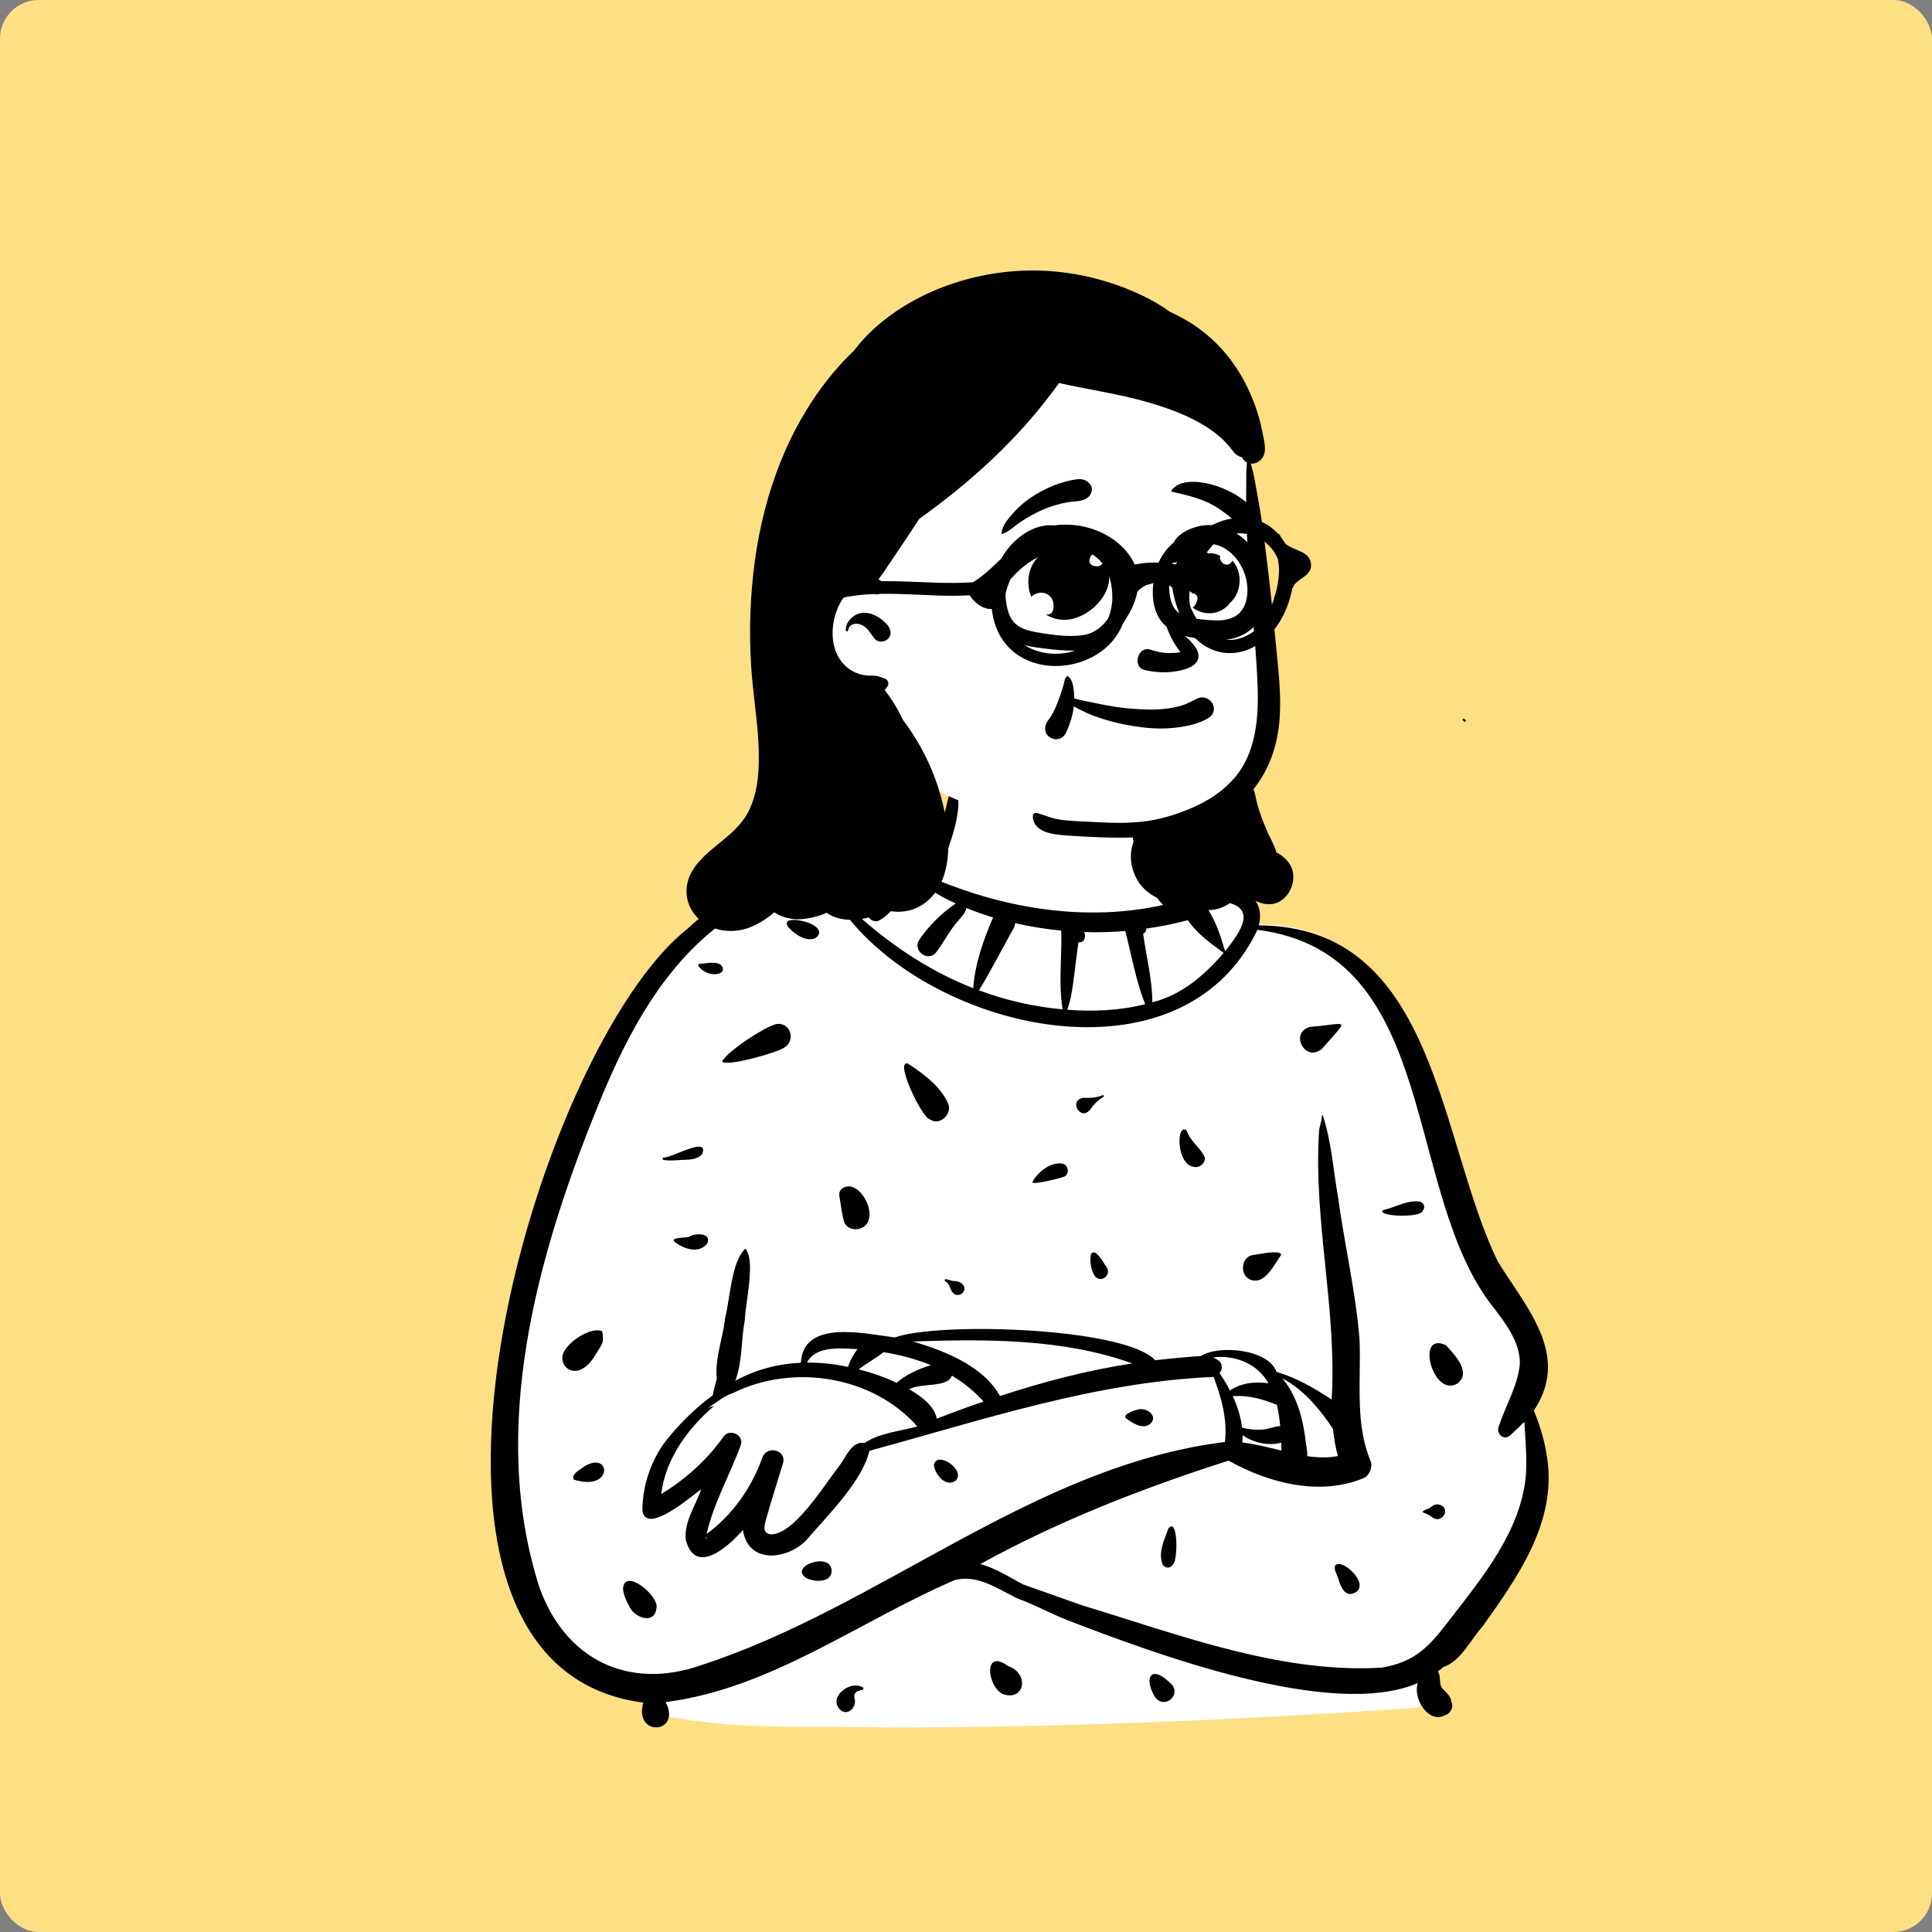 <?xml version="1.0" standalone="no"?>
<svg style="width: 585px; height: 585px; justify-content: center; align-self: center; transform: scale(1);" viewBox="-350 -150 1500 1500" xmlns="http://www.w3.org/2000/svg"><rect x="-350" y="-150" width="1500" height="1500" fill="#808080" stroke="none"/><rect x="-350" y="-150" width="100%" height="100%" fill="#ffdf84" rx="30"></rect><g transform="rotate(0 441.685 625.579)"><g transform="translate(0 459)"><path d="M298.817 752.115C238.632 750.82 183.845 754.456 125.89 742.701L125.816 740.749C113.385 740.391 117.5 728.774 119.999 720.649C-113.895 710.243 38.664 140.153 200.749 101.822C208.689 100.468 217.315 99.753 226.061 99.667C237.345 96.221 248.465 95.61 260.261 92.467C261.393 88.337 261.578 85.949 266.582 87.172C284.543 70.02 316.861 54.221 327.766 87.691C342.117 67.744 350.347 44.422 356.343 20.803L357.313 20.962C359.861 14.682 364.033 6.736 369.108 5.425C377.018 2.806 391.934 3.41 400.534 2.347C419.18 1.054 440.839 -2.115 458.712 2.162C503.375 13.096 484.019 65.82 520.231 100.144C536.849 93.265 562.896 95.151 578.817 103.342C589.07 111.553 583.929 120.81 582.131 129.49C696.488 119.182 726.915 251.818 750.514 339.255C759.982 368.343 769.379 388.063 785.505 410.521C806.453 436.774 818.216 471.154 796.754 498.85C827.394 559.989 794.131 617.453 758.937 663.607C752.045 670.998 740.866 691.563 730.765 692.969C728.024 695.474 723.646 698.557 720.557 700.796L724.282 705.68C724.727 710.19 724.756 715.037 727.84 719.059C730.807 721.95 733.979 724.914 734.067 729.23C729.339 734.717 723.233 728.588 718.746 725.863C717.026 729.243 717.273 737.272 711.762 736.96C575.11 746.332 435.159 752.476 298.817 752.115" transform="translate(37 -20)" fill="#FFFFFF" stroke="none"></path><path d="M344.686 72.415C352.834 57.409 370.539 14.148 359.673 0C355.527 4.846 354.941 11.741 353.292 17.776C349.154 32.973 343.236 47.748 334.725 61.047C320.809 35.89 287.084 50.979 270.798 66.467C266.707 65.918 262.843 69.155 261.79 73.015C215.964 83.385 190.59 75.149 152.874 111.071C34.403 203.656 -104.571 682.971 118.451 711.904C110.892 739.253 148.621 735.973 135.801 711.489C217.755 701.093 286.5 648.378 360.429 616.717C375.02 613.163 387.794 619.937 400.285 626.561C402.838 627.914 405.378 629.261 407.92 630.513L408.887 630.984C421.869 635.717 434.037 642.41 446.874 647.565C514.048 673.415 652.906 725.563 719.758 696.729C715.723 709.382 728.54 728.291 740.596 721.83C744.646 720.757 747.612 716.139 746.205 712.105L746.133 711.878C745.966 711.374 745.904 711.34 745.946 711.774L745.984 712.091C746.05 713.093 746.025 713.143 745.911 712.24L745.645 709.933C745.083 707.266 742.267 704.284 740.217 702.273L738.997 701.091C735.872 697.686 738.036 691.506 735.368 687.62C736.841 686.552 738.278 685.427 739.658 684.241C753.095 679.904 760.828 662.906 770.072 652.766L770.403 652.3C796.555 615.516 825.395 574.95 820.903 527.59C819.44 513.015 815.507 498.665 809.863 485.131C834.377 448.505 812.977 416.453 792.408 385.643C788.879 380.357 785.374 375.107 782.129 369.877C735.956 276.376 734.806 108.802 596.318 108.477C605.25 73.094 550.708 72.56 528.274 78.514C512.431 61.714 507.155 38.928 502.841 16.963L502.258 13.974C489.535 30.58 506.612 77.823 522.067 92.607C462.561 105.816 400.394 95.675 344.686 72.415ZM332.549 64.35C319.416 56.291 301.235 59.724 290.599 70.219C285.886 74.422 281.795 80.104 276.428 83.406C275.759 83.817 275.073 84.097 274.384 84.273C278.081 91.263 283.731 97.964 288.507 103.729C314.117 126.091 342.947 144.871 374.633 157.227C375.93 138.217 382.508 119.755 390.026 102.289C383.018 100.177 376.109 97.746 369.324 94.995C368.46 99.566 364.175 103.096 361.465 106.644C355.316 113.845 351.218 122.65 345.363 129.976C338.841 136.811 327.76 128.094 332.447 120.011C340 108.983 349.761 99 361.101 91.491C353.626 88.137 346.498 84.19 339.604 79.774C339.312 80.078 339.011 80.368 338.706 80.648C338.245 77.802 334.328 78.551 332.245 79.017C331.177 78.112 329.834 78.679 328.549 79.221C328.049 79.432 327.557 79.639 327.094 79.755C326.852 79.315 326.649 78.85 326.505 78.362C318.016 86.747 311.631 100.026 300.678 105.033C296.166 106.278 290.934 101.798 292.654 97.01C295.551 89.658 319.055 74.055 326.819 69.932C325.12 67.46 326.479 66.239 329.233 66.606C329.706 66.014 330.431 65.831 331.186 66.333C331.665 65.689 332.114 65.023 332.549 64.35ZM191.063 98.882C212.944 85.222 239.561 88.064 263.418 81.469L265.222 84.635C325.395 187.11 534.046 240.603 595.237 111.925C738.642 130.092 707.06 317.197 779.464 406.304C788.769 418.518 799.301 432.812 799.027 448.88C797.402 465.963 788.008 481.192 782.677 497.332C780.212 503.012 786.634 509.048 791.658 504.261C795.278 500.811 799.019 497.478 802.505 493.911C802.655 496.486 802.822 499.059 802.989 501.633C803.734 513.094 804.478 524.552 803.671 536.059C799.335 579.473 769.763 614.913 743.89 648.38L741.501 651.48C727.019 670.149 716.047 680.6 691.652 684.764C624.901 688.653 558.682 667.699 494.626 647.429C482.536 643.603 470.522 639.801 458.597 636.196C443.421 630.892 428.334 625.341 413.143 620.083C402.472 614.352 391.871 607.452 380.084 604.349C441.332 570.599 506.372 545.319 572.856 524.036C604.058 541.53 643.809 551.844 677.976 537.494C682.067 535.69 684.997 528.82 683.221 524.602C674.06 502.83 674.372 479.007 674.679 455.503C674.79 447.017 674.9 438.573 674.564 430.282C671.654 393.087 662.88 356.553 657.886 319.592C654.095 298.4 652.812 276.587 646.067 256.152C646.023 255.68 645.308 255.661 645.317 256.152C645.361 258.497 644.775 260.647 644.186 262.81C643.736 264.461 643.283 266.12 643.107 267.88C640.836 303.094 644.4 338.017 647.964 372.93C651.484 407.417 655.001 441.883 652.895 476.607C639.201 467.601 625.635 459.717 610.02 455.094C604.048 437.529 565.309 433.873 551.266 442.805C539.192 443.634 527.819 444.721 515.924 446.102C492.096 420.444 347.972 416.168 313.645 428.374C310.905 428.05 307.777 427.587 304.395 427.087C280.017 423.481 242.383 417.914 240.819 448.034C223.334 448.785 205.932 453.241 189.874 462.022C195.567 446.746 194.282 430.693 197.252 414.984C197.369 411.448 198.07 406.352 198.857 400.631C200.947 385.441 203.643 365.852 197.601 359.417C186.766 369.944 185.919 397.961 182.035 412.925C181.407 418.875 180.119 424.734 178.833 430.587C176.67 440.423 174.512 450.242 175.493 460.454C174.468 464.786 173.1 469.02 172.348 473.4C158.091 483.723 145.002 496.868 134.349 510.833C123.746 525.956 117.901 544.126 117.747 562.589C119.902 580.171 147.92 558.285 159.679 549.099C161.024 548.048 162.157 547.163 163.014 546.523L163.491 546.171C162.154 550.031 160.407 553.835 158.655 557.65C154.495 566.711 150.306 575.832 151.51 585.911C159.108 613.218 183.857 591.295 195.138 578.644L195.811 577.882C200.018 606.338 234.221 600.765 248.048 582.257C263.353 564.883 288.898 538.801 294.01 516.407C381.798 492.533 469.628 462.874 561.239 459.059C567.338 475.22 572.116 492.258 570.011 509.545C420.681 528.171 303.336 637.519 162.917 683.005C106.967 702.43 57.81 678.452 37.84 622.531C-1.699 499.609 35.909 365.114 82.897 249.429L83.597 247.701C106.753 190.659 137.536 132.576 191.063 98.882ZM555.011 88.652C556.532 90.445 557.048 93.061 556.493 95.411C563.153 105.58 566.812 117.092 570.159 128.528L571.096 127.365C586.27 108.402 594.875 91.208 561.526 89.335C559.358 89.028 557.184 88.8 555.011 88.652ZM251.878 118.507C268.955 106.208 209.679 95.216 237.227 115.336C241.585 118.292 246.623 120.415 251.878 118.507ZM508.995 110.95C519.857 109.42 530.637 107.281 541.232 104.43C547.556 113.694 556.662 120.743 565.686 127.349L569.061 129.809C554.212 147.185 536.314 162.592 513.674 168.139C513.606 150.065 508.916 132.62 506.536 114.889C508.055 114.252 509.038 112.658 508.995 110.95ZM407.112 106.771C407.016 108.255 406.595 109.723 405.9 110.963C396.744 126.824 388.706 143.374 379.028 158.899C399.914 166.636 421.862 171.681 444.007 173.675C441.889 160.891 442.301 147.946 442.714 135C442.953 127.493 443.191 119.986 442.937 112.51C430.892 111.354 418.92 109.43 407.112 106.771ZM460.743 113.651C471.372 113.995 482.018 113.725 492.62 112.825C497.631 131.848 500.811 151.279 508.139 169.639C488.412 174.647 467.87 175.485 447.63 173.991C448.612 170.775 449.639 167.573 450.364 164.276C453.126 150.175 454.121 135.75 456.309 121.553C460.961 122.261 462.381 117.158 460.743 113.651ZM167.17 137.839C165.5 138.028 163.85 138.215 162.284 138.208C161.228 138.203 160.792 139.474 161.456 140.209C168.282 149.898 185.699 147.133 178.671 139.089C175.298 136.919 171.175 137.386 167.17 137.839ZM228.406 203.034C237.31 197.014 231.971 182.454 220.929 185.298C211.083 188.292 184.861 205.474 179.613 214.007C182.118 218.804 223.953 206.852 228.406 203.034ZM650.432 185.746C656.498 184.98 659.698 184.576 660.27 185.617C660.91 186.779 658.268 189.745 652.675 196.024C650.661 198.286 648.264 200.977 645.5 204.169C632.753 215.357 619.836 192.437 635.701 187.337C641.762 186.841 646.653 186.223 650.432 185.746ZM323.85 215.757C313.201 212.892 334.974 258.382 340.96 259.076C348.367 264.149 357.623 255.786 355.549 247.861C350.284 234.568 337.274 224.611 325.475 216.822L323.85 215.757ZM474.885 240.363C475.747 239.972 476.508 241.198 475.642 241.659C471.944 243.622 467.928 247.778 465.604 251.285C457.646 261.238 448.232 243.65 460.463 242.328C464.925 242.649 470.791 242.218 474.885 240.363ZM540.289 267.722C532.215 261.354 532.135 293.963 545.693 295.907C550.21 297.283 556.045 292.438 554.025 287.575C550.029 280.484 543.041 275.719 540.289 267.722ZM134.052 288.69C135.989 288.987 140.659 287.126 145.795 285.079C155.931 281.039 167.885 276.275 164.247 285.94C160.68 290.022 156.164 290.12 151.102 290.497L150.964 290.484C150.362 290.445 148.885 290.536 147.028 290.649C140.875 291.027 130.554 291.66 134.052 288.69ZM420.579 307.624C424.585 300.355 433.792 292.643 442.627 293.274C448.046 293.094 450.163 300.887 445.389 303.474L445.23 303.541C442.233 304.737 419.503 310.57 420.579 307.624ZM270.575 318.136C270.143 312.028 276.956 309.844 281.549 311.839C289.745 315.4 296.097 328.499 293.503 336.971C291.415 345.375 278.695 347.235 274.653 339.435C272.329 332.233 272.016 325.357 270.575 318.136ZM702.517 326.482C699.225 327.675 695.959 328.857 692.747 329.537C687.45 334.525 722.29 335.803 723.561 330.062C725.81 327.573 724.715 324.145 721.701 323.012C715.331 321.842 708.874 324.18 702.517 326.482ZM168.188 355.298C171.489 347.147 159.431 347.364 154.663 349.779C153.786 350.523 151.291 350.729 148.755 350.938C144.672 351.275 140.481 351.621 142.753 354.236C149.958 359.699 161.756 363.827 168.188 355.298ZM591.543 364.445L591.284 364.47C582.891 366.292 581.408 378.868 588.798 383.077C598.523 387.857 605.294 377.261 610.572 369.002C611.537 367.492 612.452 366.06 613.326 364.815L613.67 364.331C613.708 360.73 601.923 362.73 595.211 363.869C593.636 364.136 592.341 364.356 591.543 364.445ZM466.071 363.814C468.693 358.981 473.682 366.831 476.704 371.587C477.507 372.851 478.172 373.896 478.616 374.427C481.626 381.167 472.942 386.423 468.659 380.247C466 375.43 464.817 369.222 466.071 363.814ZM352.757 384.707C351.566 382.435 353.898 383.155 356.201 383.867C357.564 384.288 358.916 384.705 359.523 384.499C362.556 384.685 365.295 385.308 367.011 388.036C369.76 392.411 364.419 397.101 360.212 394.835C356.152 392.592 357.128 386.741 352.757 384.707ZM56.244 440.909L56.333 440.672C59.274 432.413 77.023 420.163 85.84 423.371C86.252 423.352 86.66 423.754 86.636 424.168L86.78 425.192C87.276 428.823 87.532 432.377 85.136 435.616C80.845 442.531 76.748 451.148 68.495 453.845C60.362 456.423 53.395 448.71 56.244 440.909ZM498.149 448.565C443.885 429.109 384.743 429.679 327.819 431.491L329.316 431.942C353.857 439.387 382.591 450.955 395.382 473.845C428.913 462.909 463.223 453.854 498.149 448.565ZM750.397 464.251C731.402 475.399 717.653 423.201 741.593 434.413L743.3 436.242C750.235 443.727 760.957 456.38 750.397 464.251ZM282.042 437.322L284.753 437.465C281.543 441.674 278.942 446.472 277.357 451.245C266.765 448.992 256.085 447.841 245.585 447.913C251.603 435.622 269.227 436.606 281.659 437.3L282.042 437.322ZM285.706 453.177C291.85 448.304 298.914 444.733 304.981 439.809C317.516 441.837 330.045 445.068 341.734 449.909C331.988 452.855 322.783 457.033 315.129 463.596C305.735 459.13 295.807 455.735 285.706 453.177ZM563.288 443.641C579.192 442.53 595.447 449.141 603.796 463.926C593.254 462.63 582.739 463.512 573.971 469.629C571.542 464.953 568.792 460.426 565.863 456.085C568.172 453.694 568.216 448.911 565.604 446.735C564.141 445.516 562.513 444.658 560.782 444.051L563.288 443.641ZM324.821 468.619C334.272 463.426 354.901 467.66 358.036 458.018C367.097 463.414 375.397 470.06 382.62 478.13C370.431 482.331 358.31 486.773 346.287 491.467C344.598 481.91 334.738 474.393 325.657 469.101L324.821 468.619ZM187.759 471.724C234.327 448.386 296.643 458.148 331.19 497.487C317.482 501.33 302.486 502.283 290.05 510.413C282.627 508.899 278.136 516.231 274.148 522.742C272.769 524.993 271.45 527.146 270.09 528.802C268.058 531.37 265.547 534.874 262.688 538.862C250.382 556.035 231.64 582.189 216.955 581.242C211.34 579.944 212.109 575.616 213.419 570.889L214.472 567.141C218.379 553.408 222.773 539.787 226.891 526.12C230.003 515.795 214.397 511.738 210.891 521.71C202.552 544.96 187.72 566.37 167.622 580.919C172.994 557.101 185.824 534.857 194.209 511.809C196.807 503.649 184.603 498.556 180.354 505.97C167.431 524.03 151.048 538.483 132.399 550.018C135.543 522.866 152.956 499.02 173.412 481.609C171.826 482.012 170.255 482.486 168.704 483.047C174.88 479.365 180.899 473.734 187.759 471.724ZM632.829 509.694C630.777 492.108 626.205 473.999 614.623 460.141C631.471 469.17 643.48 483.795 653.926 499.372C654.644 506.505 655.825 513.579 657.734 520.448C649.996 522.003 641.854 521.701 633.947 520.54C634.076 517.821 633.631 514.957 633.205 512.216C633.071 511.361 632.94 510.517 632.829 509.694ZM576.1 473.954C588.404 473.181 598.89 476.077 610.331 480.708C611.642 486.137 612.43 491.699 612.961 497.251C608.292 497.357 603.762 499.716 598.854 499.968C594.016 500.218 588.339 499.817 583.329 498.397C582.368 489.976 579.739 481.778 576.1 473.954ZM501.5 484.616C508.738 481.722 519.396 489.699 511.457 495.95C505.677 499.876 497.77 494.611 493.078 491.024C490.492 488.054 499.239 485.155 501.5 484.616ZM583.724 504.219C583.759 506.125 583.696 508.04 583.542 509.964C593.784 511.167 603.873 513.737 613.897 516.237L613.832 513.193C613.81 512.171 613.785 511.146 613.751 510.137C603.843 512.808 591.67 510.042 583.724 504.219ZM361.053 539.476C369.088 531.427 346.511 515.888 344.073 527.316C344.724 534.626 353.428 545.307 361.053 539.476ZM72.095 528.91C93.29 515.112 95.844 548.525 64.504 538.764C62.436 535.636 66.903 532.557 70.089 530.361C70.874 529.82 71.582 529.332 72.095 528.91ZM729.519 560.399C731.583 558.606 734.114 557.367 736.854 558.28L737.12 558.376C745.402 561.273 738.982 572.606 731.88 568.619C729.467 566.81 726.846 565.289 723.968 564.298C722.905 563.204 724.866 562.479 726.77 561.775C727.957 561.336 729.123 560.906 729.519 560.399ZM529.355 604.987C533.852 602.555 533.672 566.735 526.088 576.848C525.623 578.141 525.119 579.452 524.609 580.778C521.734 588.252 518.68 596.191 521.387 603.945C522.626 607.49 527.279 608.264 529.355 604.987ZM167.252 583.152L167.088 583.76C166.246 587.046 168.226 582.711 167.463 583.35C167.395 583.278 167.323 583.216 167.252 583.152ZM245.481 615.437C230.382 606.479 263.434 594.414 264.675 609.026C265.16 618.944 251.771 618.416 245.481 615.437ZM671.073 626.51C683.499 619.577 659.526 598.466 655.501 605.807C654.891 608.068 655.924 610.41 656.878 612.576C657.14 613.17 657.396 613.75 657.611 614.313C659.438 620.552 662.659 630.947 671.073 626.51ZM102.706 623.856C103.31 606.316 131.228 629.153 128.65 638.726C127.086 651.956 111.041 645.776 107.408 636.843C105.153 632.757 103.254 628.511 102.706 623.856ZM397.224 705.108C385.292 698.698 382.324 669.454 401.692 683.512C418.924 689.639 414.19 711.56 397.224 705.108ZM526.747 695.974C514.038 683.572 506.61 690.669 515.071 706.596C522.785 718.949 538.35 704.727 526.747 695.974ZM272.367 718.289C260.476 708.87 278.543 694.018 288.837 700.006C290.167 701.634 289.017 701.901 287.33 702.293C284.985 702.837 281.604 703.622 282.404 708.633C284.406 714.359 278.43 721.98 272.367 718.289Z" transform="translate(31 1)" fill="#000000" fill-rule="evenodd" stroke="none"></path></g><g transform="translate(225 0)"><g><g><path d="M345.142 90.137C346.232 80.012 334.379 53.001 334.665 58.48C315.663 29.181 278.58 17.659 246.585 7.987C178.664 -14.435 125.626 12.644 77.904 60.637C49.73 86.954 22.922 116.351 8.779 152.782C-19.044 222.28 22.661 301.526 86.084 334.726C91.202 337.496 96.779 340.126 101.653 343.472C127.871 358.619 158.658 363.859 187.873 370.452C242.529 382.945 311.172 376.991 343.382 324.955C365.229 288.025 359.425 243.256 357.715 202.272C355.146 166.363 350.637 125.783 345.142 90.137Z" transform="translate(49 119)" fill="#FFFFFF" stroke="none"></path><path d="M279.593 0.314C231.741 -2.492 179.404 13.552 143.994 46.654C138.935 51.382 134.281 56.661 129.975 62.293C124.341 67.671 118.995 73.345 114.001 79.298C79.481 120.439 60.401 172.179 53.151 224.958C49.421 252.128 48.471 279.579 50.171 306.949C50.765 316.485 51.847 326.007 52.929 335.533C54.854 352.479 56.781 369.435 55.961 386.489C55.371 398.589 53.191 411.009 47.221 421.699C41.596 431.777 32.746 438.7 23.982 445.853L22.231 447.288C13.371 454.589 3.941 463.069 0.941 474.628C-2.319 487.169 3.111 499.809 13.781 506.849C24.431 513.878 38.271 514.458 49.901 509.759C56.664 507.023 62.616 503.035 68.132 498.31C73.929 502.148 81.371 504.086 88.482 503.662C94.837 503.283 102.145 501.619 108.882 498.687C114.561 502.892 122.173 504.356 129.127 504.128C137.722 503.847 147.326 501.439 155.076 496.652C158.604 497.621 162.356 498.047 166.171 497.859C184.451 496.949 196.801 482.819 201.031 465.759C205.621 447.208 202.521 426.798 197.561 408.628C192.551 390.259 184.401 372.679 173.751 356.899C171.871 354.119 169.931 351.399 167.901 348.729C165.701 344.089 163.29 339.538 160.571 335.248C158.58 332.119 156.381 328.829 153.85 325.849C154.621 324.919 155.341 323.878 156.1 322.788C157.641 320.579 156.061 317.288 153.611 316.659C151.391 316.099 149.491 315.038 147.181 314.769C144.931 314.498 142.58 314.619 140.33 314.458C136.401 314.189 132.611 313.069 129.161 311.169C128.901 311.029 128.641 310.878 128.391 310.718C128.387 310.723 128.385 310.725 128.382 310.725C128.379 310.725 128.377 310.72 128.371 310.708C128.1 310.559 127.821 310.388 127.561 310.229C120.211 305.569 115.79 298.138 114.151 289.538C112.361 280.128 113.951 269.649 117.911 260.958C120.661 254.929 126.191 247.038 132.821 245.019C134.475 245.595 136.296 246.599 138.179 247.636C143.265 250.44 148.799 253.49 152.681 249.009C154.33 247.109 154.661 244.138 152.681 242.269C151.711 241.359 150.471 240.538 149.111 239.809C149.821 238.798 150.521 237.788 151.211 236.779C152.271 235.449 153.271 234.079 154.161 232.659C154.58 231.989 155.001 231.319 155.441 230.649L155.491 230.559L158.694 225.867C166.152 214.908 173.5 203.874 180.771 192.788C186.29 188.859 191.731 184.809 197.1 180.699C223.481 160.538 248.1 137.929 269.571 112.569C276.451 104.439 283.031 96.038 289.241 87.378C311.771 92.439 334.83 95.679 357.031 101.979C371.531 106.099 385.911 111.119 399.04 118.628C405.391 122.259 411.401 126.429 416.661 131.529C419.131 133.929 421.441 136.489 423.481 139.259C425.901 142.548 427.631 143.998 431.361 145.089C431.671 145.809 432.121 146.519 432.701 147.189C433.441 148.038 434.261 148.679 435.141 149.138C434.951 151.309 434.691 153.479 434.641 155.699C434.581 158.339 434.583 160.988 434.585 163.634C434.586 164.947 434.587 166.259 434.58 167.569C434.572 169.252 434.559 170.936 434.547 172.62C434.5 178.853 434.454 185.092 434.611 191.319C434.883 202.155 435.537 213.001 436.253 223.831L437.121 236.819C439.04 265.729 442.441 294.638 443.421 323.589C444.231 347.829 442.031 374.859 425.421 394.019C417.881 402.729 408.531 409.399 398.241 414.498C387.521 419.798 375.33 424.079 363.631 426.429C347.958 429.589 331.455 429.057 315.523 428.185L313.251 428.059C305.35 427.619 297.251 427.489 289.431 426.279C283.451 425.359 277.781 422.798 272.011 421.169C270.491 420.739 268.83 421.949 268.871 423.559C269.156 436.147 284.134 437.868 294.29 438.599L297.99 438.85C313.684 439.885 329.447 440.688 345.181 440.239C346.361 440.208 347.551 440.159 348.731 440.109C343.231 450.138 344.1 462.548 349.691 472.659C351.231 475.439 353.141 477.919 355.35 480.089C362.131 486.788 371.651 490.569 381.211 491.029C381.461 491.138 381.721 491.248 381.981 491.349L382.561 491.583C390.871 494.918 399.472 497.454 408.531 496.378C414.54 495.669 419.961 493.042 424.164 489.238C429.623 490.951 435.522 490.748 441.033 489.144C447.354 492.078 454.15 493.591 460.751 489.748C467.441 485.859 471.401 477.779 471.151 470.149C470.868 461.706 465.091 455.544 458.017 451.767C456.926 448.075 455.208 444.456 453.432 440.889L451.792 437.61L449.691 432.609C448.892 430.721 448.084 428.837 447.278 426.954C445.555 422.163 443.936 417.33 442.693 412.394C441.795 408.827 441.393 405.597 440.2 402.728C452.719 387.163 459.169 368.03 460.54 347.059C461.451 333.079 460.401 319.038 459.061 305.119L458.283 297.033C456.978 283.556 455.635 270.076 454.201 256.609C452.201 237.779 449.931 218.979 447.421 200.218C446.221 191.208 444.721 182.279 443.091 173.339C442.818 171.839 442.54 170.339 442.26 168.839L440.571 159.839C439.951 156.538 438.981 153.259 438.171 149.979C441.901 150.279 445.841 148.048 447.721 144.509C450.176 139.89 448.828 133.639 447.685 128.344C447.507 127.52 447.334 126.719 447.182 125.951L446.824 124.08C444.601 112.713 440.676 101.68 435.701 91.218C425.281 69.298 409.001 50.819 387.941 38.619C383.736 36.181 379.395 33.939 374.955 31.867C368.373 27.058 361.235 22.974 353.91 19.485C330.488 8.328 305.51 1.834 279.593 0.314ZM156.411 275.759C151.631 269.659 142.011 263.878 133.991 266.309C128.511 267.958 123.321 273.479 123.711 279.399C123.771 280.288 125.191 280.619 125.371 279.628C126.421 273.779 132.381 273.179 136.831 275.579C140.931 277.788 143.271 282.569 146.141 286.019C148.671 289.048 153.791 288.579 156.411 286.019C159.491 283.009 158.811 278.819 156.411 275.759ZM603.171 348.009C603.361 348.019 603.541 348.029 603.711 348.099C603.825 348.147 603.921 348.224 604.01 348.308L604.851 349.149C605.151 349.449 605.131 349.909 604.851 350.209C604.605 350.482 604.162 350.49 603.872 350.279L603.791 350.209L602.92 349.337C602.824 349.234 602.743 349.122 602.701 348.979C602.661 348.839 602.661 348.679 602.651 348.529C602.641 348.259 602.901 348.009 603.171 348.009Z" transform="translate(-42 60)" fill="#000000" fill-rule="evenodd" stroke="none"></path></g></g><g transform="translate(159 186)"><g><path d="M64.685 0.329L65.334 0.228C70.243 -0.481 73.58 0.335 76.771 4.53C78.292 6.529 77.823 9.548 76.771 11.591C74.248 16.492 68.445 17.002 63.046 17.476C61.174 17.64 59.35 17.8 57.729 18.138C51.582 19.417 45.45 21.158 39.698 23.692C33.829 26.278 28.32 29.337 22.948 32.83C18.089 35.991 13.682 40.742 8.131 42.581C7.881 42.664 7.58 42.44 7.596 42.175C7.991 35.862 13.264 30.067 17.348 25.571C22.072 20.372 27.817 15.756 33.8 12.086C39.974 8.3 46.648 5.183 53.558 3.009C57.197 1.864 60.92 0.954 64.685 0.329ZM170.069 4.012C161.004 1.597 145.641 -0.136 139.461 8.901C139.244 9.218 139.459 9.714 139.825 9.796C149.132 11.892 158.055 13.808 166.861 17.741C174.372 21.097 180.475 25.652 186.638 30.686L188.009 31.812L190.151 33.589C198.179 40.268 208.86 29.956 201.721 22.019C193.751 13.159 181.435 7.038 170.069 4.012ZM94.964 47.256C83.937 39.227 70.111 35.215 56.522 35.331C53.68 35.356 50.917 35.561 48.226 35.938C30.368 34.067 12.459 49.655 5.383 65.639C-3.781 86.342 -3.015 118.73 21.729 127.705C26.927 129.59 32.468 130.427 37.953 131.134L41.935 131.637C49.358 132.546 56.89 133.208 64.367 133.141C78.751 133.014 90.191 127.501 98.945 116.067C106.744 105.882 113.776 92.948 113.786 79.793C113.796 66.282 105.514 54.939 94.964 47.256ZM212.162 100.318C208.623 111.012 200.906 119.247 190.156 122.867C179.502 126.456 167.653 125.148 156.762 123.208C154.38 122.783 151.965 122.315 149.555 121.768C151.527 122.99 153.27 124.71 154.937 126.528C157.403 129.217 159.639 132.05 160.317 135.416C160.99 138.755 159.93 141.295 157.996 143.213C155.021 146.162 150.222 147.751 146.158 148.629C137.056 150.596 127.939 150.29 118.882 148.273C116.57 147.759 115.001 146.519 114.121 144.901C113.052 142.937 112.964 140.494 113.578 138.268C114.191 136.044 115.516 133.994 117.439 132.859C119.022 131.925 121.002 131.669 123.249 132.416C127.759 133.917 132.237 134.911 137.001 135.026C139.017 135.073 141.047 135.013 143.061 134.828C144.199 134.724 145.335 134.579 146.465 134.398C145.799 133.512 145.153 132.609 144.522 131.698C143.775 130.621 143.049 129.529 142.355 128.419C140.349 125.206 138.678 121.904 137.21 118.418C136.739 117.301 136.303 116.179 135.884 115.054C135.823 114.892 135.763 114.729 135.703 114.567C135.574 114.458 135.445 114.349 135.318 114.239C132.447 111.755 130.04 108.695 128.337 104.905C123.727 94.639 124.478 81.897 127.275 71.237C129.517 62.693 134.465 54.79 141.002 49.421C142.143 47.543 142.897 46.404 143.82 45.445C147.577 41.536 152.82 38.9 157.936 37.296C169.362 33.713 181.807 36.284 191.493 43.106C200.436 49.405 207.437 58.852 211.221 69.359C214.804 79.309 215.503 90.223 212.162 100.318ZM79.473 50.562C62.456 42.924 41.78 45.211 25.273 53.362C18.734 60.496 13.955 69.487 12.021 77.741C9.956 86.552 10.258 96.043 13.363 104.583C17.154 115.008 26.489 117.59 36.559 119.192L40.468 119.806L42.109 120.055C52.003 121.531 62.821 122.679 72.33 120.831C82.927 118.77 89.657 110.209 94.954 101.432L95.202 101.02C100.703 91.823 105.308 80.638 100.694 70.1C96.771 61.143 88.202 54.48 79.473 50.562ZM161.106 51.566C167.412 49.4 174.073 49.988 179.913 53.224C192.592 60.249 199.794 75.739 198.323 89.968C197.701 95.991 195.301 102.091 190.213 105.685C184.371 109.811 176.733 109.976 169.763 109.492L168.408 109.389L163.311 108.964C156.698 108.384 149.291 107.384 144.398 103.218C139.035 98.649 137.846 90.31 137.72 83.493L137.71 82.714L137.708 81.95C137.724 76.183 138.535 70.325 140.5 64.908C142.186 65.118 144.037 64.486 145.095 62.906L145.366 62.517C147.463 59.619 150.074 58.532 152.869 56.387L153.776 55.701C156.049 54.008 158.393 52.497 161.106 51.566ZM52.795 54.538C62.166 49.754 73.423 50.953 81.361 56.949C80.656 57.087 79.962 57.263 79.27 57.61C77.469 58.513 76.351 60.321 75.925 62.245C75.445 64.42 76.572 66.479 78.719 67.165C80.587 67.761 82.802 68.034 84.537 66.899C85.446 66.305 86.081 65.522 86.498 64.536L86.557 64.391L86.63 64.285L86.658 64.235C86.665 64.216 86.632 64.252 86.58 64.333C86.633 64.21 86.682 64.087 86.731 63.962C86.804 63.813 86.874 63.663 86.931 63.508C87.032 63.421 87.124 63.324 87.217 63.227C88.659 65.446 89.791 67.952 90.51 70.74C95.124 88.635 76.204 107.206 59.301 109.064C52.913 109.766 47.088 108.245 42.254 105.247C42.298 105.188 42.347 105.135 42.387 105.073C44.329 105.422 46.647 104.553 47.352 102.387C49.151 96.862 47.306 90.399 41.286 88.594C37.412 87.432 33.448 88.716 30.679 91.364C28.585 86.239 27.836 80.469 28.827 74.69C30.225 66.537 35.143 59.19 42.797 55.798C46.524 54.145 49.736 53.798 52.795 54.538ZM151.767 65.129L151.482 65.579C147.663 71.741 146.72 79.106 148.675 85.587C148.683 85.707 148.695 85.826 148.708 85.945L148.797 86.659C151.32 86.013 154.008 86.52 155.814 88.731C156.539 88.733 157.255 88.892 157.833 89.229L158.028 89.35C159.797 90.517 160.098 92.644 159.353 94.504L159.274 94.688L159.288 94.662C159.347 94.55 159.125 95.189 159.1 95.259L158.955 95.638C158.856 95.889 158.751 96.139 158.643 96.386C158.211 97.369 157.626 98.163 156.915 98.968C156.645 99.274 156.332 99.505 155.997 99.683C160.161 102.975 165.591 104.581 171.021 104.026C176.886 103.427 181.769 100.467 184.937 96.106C185.268 95.816 185.603 95.532 185.918 95.218C193.721 87.422 194.64 73.368 187.989 64.622C187.584 64.091 187.159 63.623 186.721 63.203C186.535 63.879 186.198 64.536 185.715 64.984C184.827 65.81 183.745 66.351 182.516 66.373C181.678 66.39 180.823 66.167 180.096 65.743C179.036 65.124 178.253 64.101 177.704 63.022C177.198 62.026 177.054 61.024 177.301 59.94C177.309 59.907 177.319 59.875 177.331 59.844L177.405 59.657C174.695 57.99 171.395 57.274 168.243 57.702C167.531 57.261 166.741 56.921 165.935 56.71C160.198 55.207 154.663 60.673 151.767 65.129ZM59.125 152.988C58.872 152.829 58.54 152.897 58.33 153.091C56.475 154.804 56.451 157.175 55.788 159.532C54.872 162.79 53.816 166.052 52.675 169.237C50.451 175.45 47.892 181.968 43.808 187.222L43.642 187.44C40.169 192.126 40.622 198.728 46.592 201.243C51.678 203.387 56.79 200.384 58.205 195.53L58.266 195.638C60.853 189.485 62.994 183.084 63.737 176.457C64.428 176.821 65.115 177.18 65.774 177.534L66.853 178.109C70.819 180.202 74.881 182.115 79.079 183.694C89.006 187.428 99.258 190.003 109.725 191.68C119.407 193.23 129.169 194.127 138.969 193.31C148.557 192.51 159.889 190.647 168.195 185.48C177.871 179.458 169.445 165.735 159.391 170.418C155.375 172.288 151.936 174.423 147.618 175.711C143.965 176.8 140.207 177.616 136.427 178.105C127.624 179.242 118.54 178.995 109.712 178.319C100.616 177.622 91.523 176.23 82.597 174.349L79.926 173.798C76.363 173.076 72.793 172.39 69.243 171.605C67.571 171.235 65.803 170.705 64.013 170.239C63.964 164.925 63.452 155.724 59.125 152.988Z" transform="translate(36 36)" fill="#000000" fill-rule="evenodd" stroke="none"></path></g></g><g transform="translate(123 338)"></g><g transform="translate(47 241)"><g><path d="M355.09 63.432C352.262 71.128 347.958 79.14 342.695 85.617C321.401 103.649 300.71 93.665 290.204 69.226C286.212 51.955 296.811 33.351 308.042 20.646C324.262 4.389 350.733 12.921 358.191 32.247C358.644 34.751 358.918 37.249 359.049 39.739C358.894 47.83 357.919 54.745 355.09 62.432M150.41 47.911C178.462 14.544 230.942 12.76 229.603 64.115C223.577 129.119 122.106 113.164 150.41 47.911ZM363.913 20.076C362.93 18.411 361.839 16.8 360.648 15.259C360.208 14.997 359.955 12.673 358.337 12.501C336.71 -11.358 298.717 2.179 284.989 25.953C282.482 28.959 280.437 32.478 278.929 36.196C265.403 33.715 249.634 34.197 237.054 39.306C224.58 6.734 186.815 3.826 161.928 17.743C146.449 25.356 136.412 41.299 121.358 50.057C85.969 52.604 47.988 44.675 13.238 53.552C-14.168 59.25 8.742 73.127 13.338 63.866C46.101 54.186 84.916 62.366 118.933 60.185C122.47 66.168 129.253 71.064 136.013 70.855C143.314 135.576 237.698 124.844 240.954 67.311C244.647 61.472 249.24 55.884 255.814 52.246C258.331 51.725 260.762 51.048 262.984 50C266.782 49.464 272.634 51.074 276.128 54.236C288.097 126.052 357.052 117.688 369.375 54.774C369.62 54.524 370.305 53.586 370.831 52.081C375.049 46.504 385.375 44.431 383.725 35.016C382.256 25.599 370.364 25.711 363.913 20.076Z" transform="translate(12 11)" fill="#000000" stroke="none"></path></g></g></g></g></svg>
